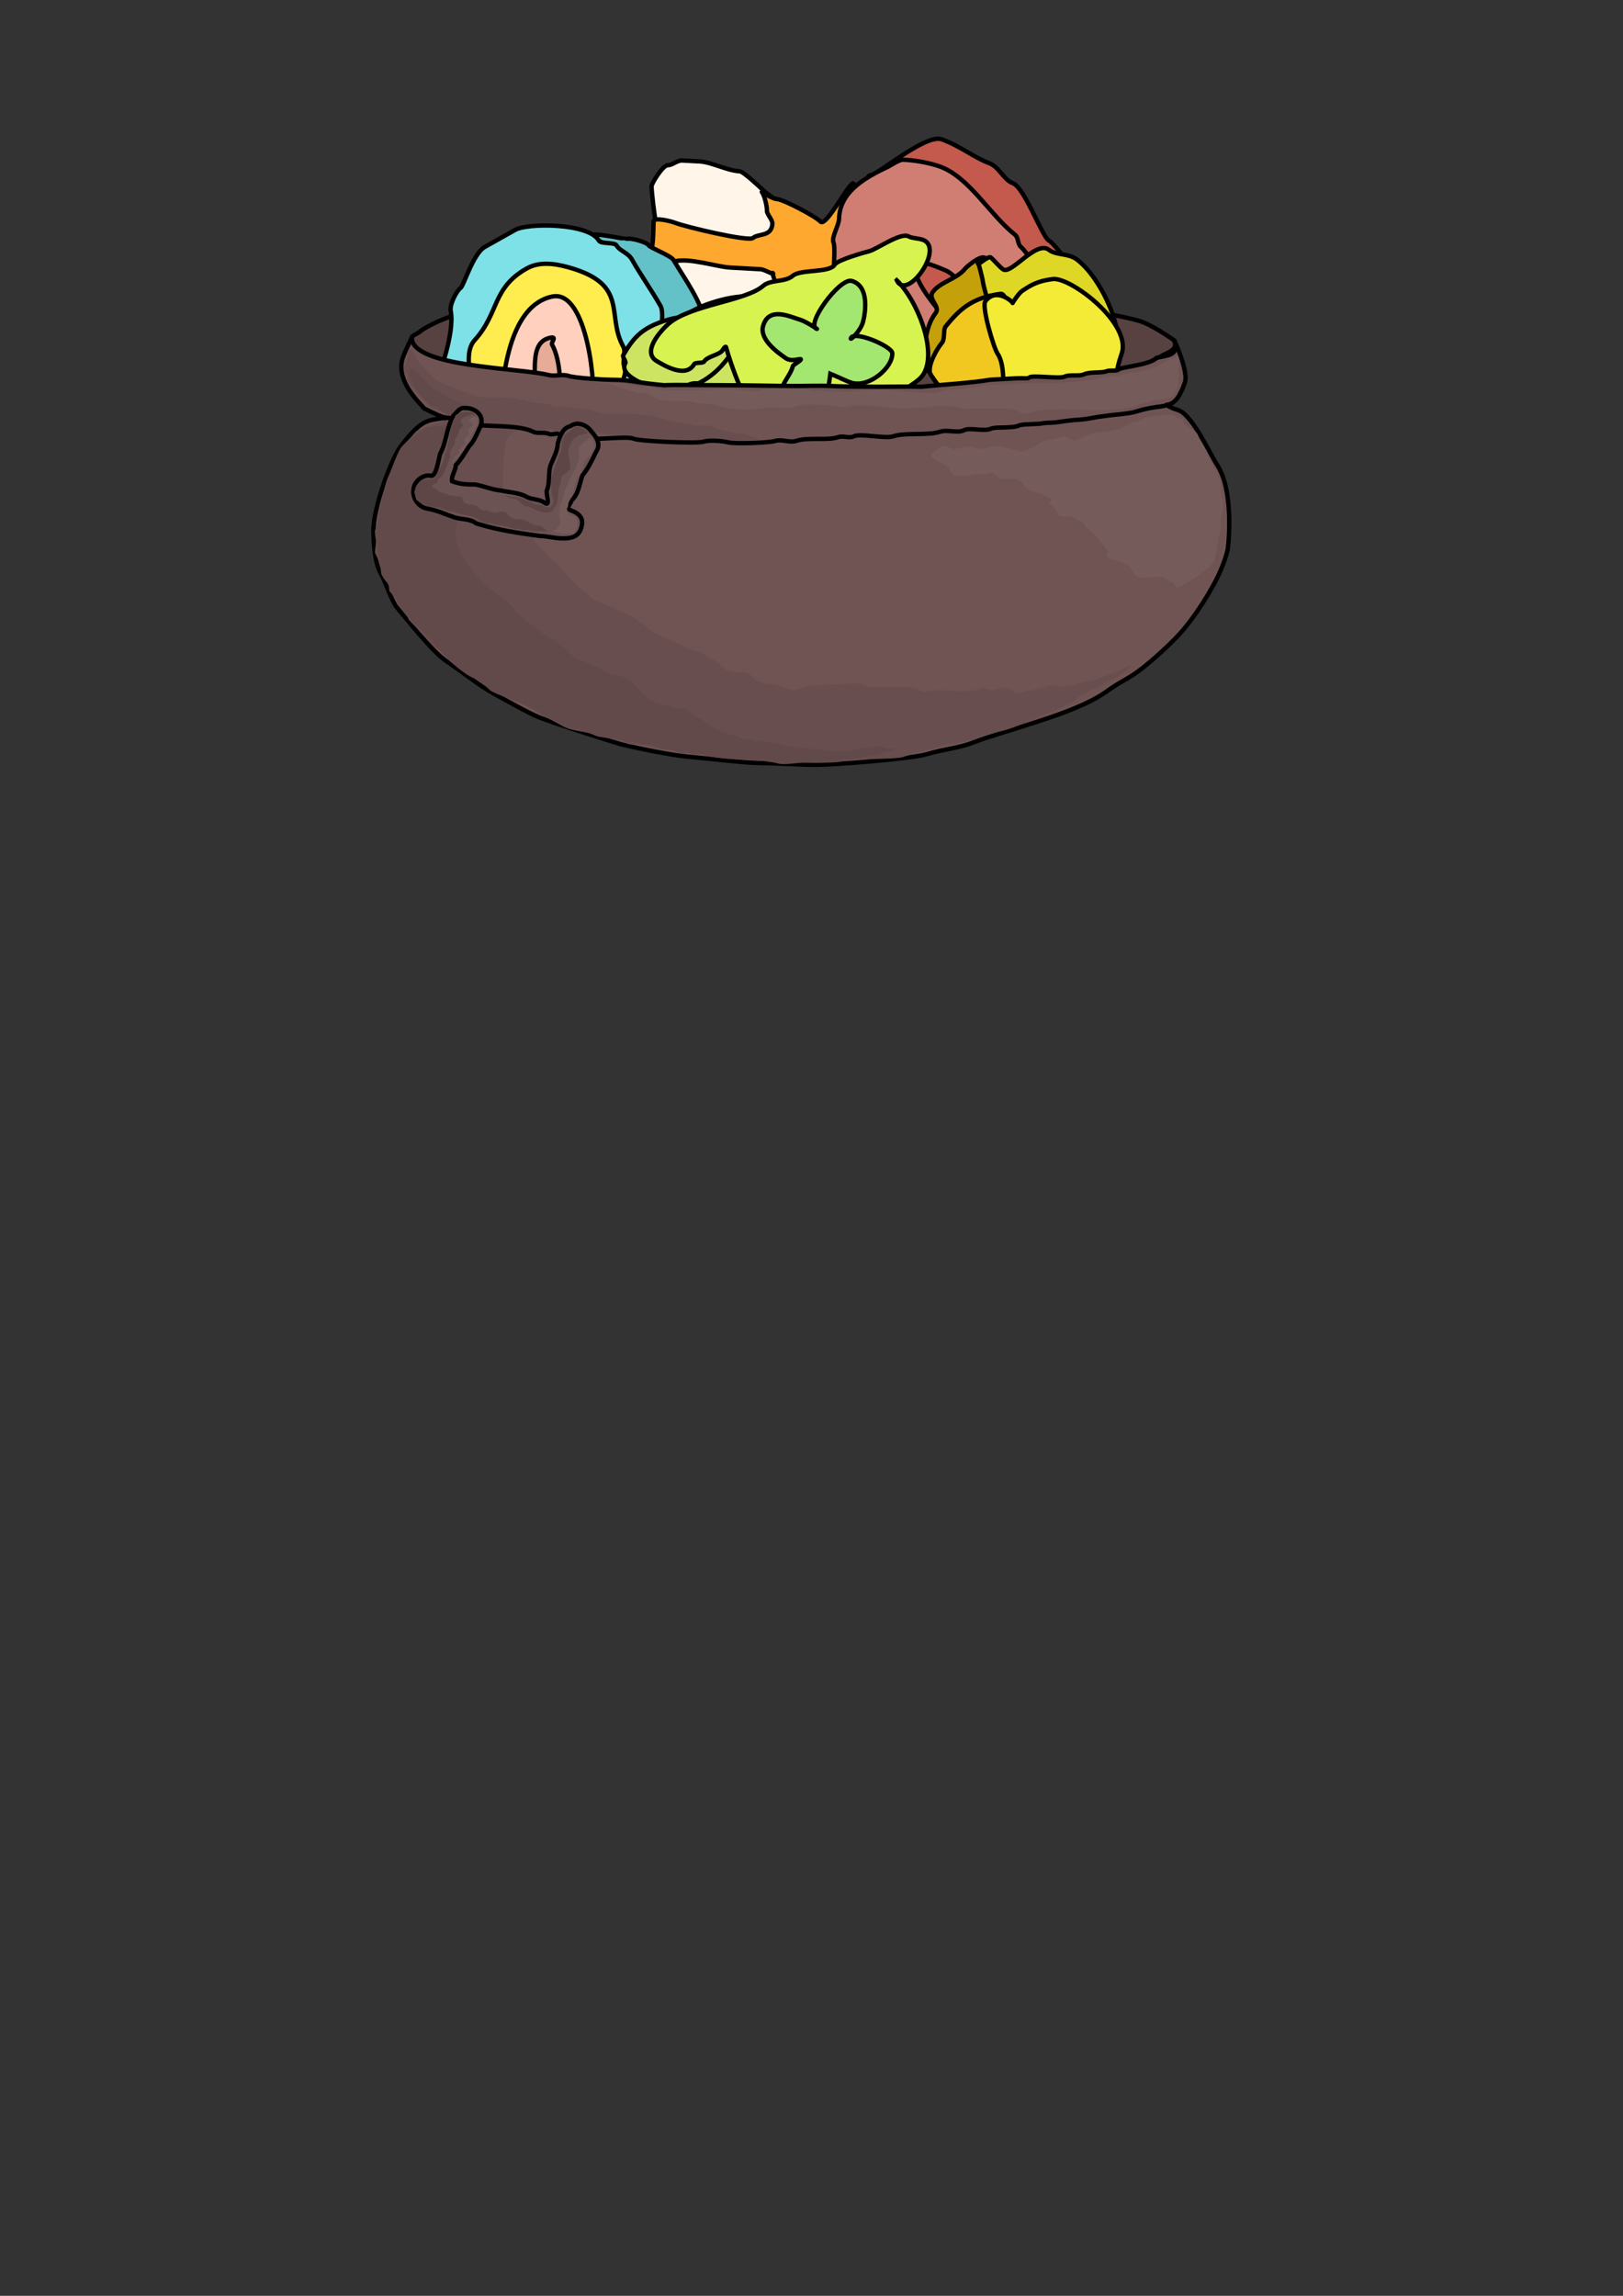 <?xml version="1.0" encoding="UTF-8" standalone="no"?>
<!-- Created with Inkscape (http://www.inkscape.org/) -->

<svg
   xmlns:dc="http://purl.org/dc/elements/1.1/"
   xmlns:cc="http://creativecommons.org/ns#"
   xmlns:rdf="http://www.w3.org/1999/02/22-rdf-syntax-ns#"
   xmlns:svg="http://www.w3.org/2000/svg"
   xmlns="http://www.w3.org/2000/svg"
   xmlns:sodipodi="http://sodipodi.sourceforge.net/DTD/sodipodi-0.dtd"
   xmlns:inkscape="http://www.inkscape.org/namespaces/inkscape"
   width="744.094"
   height="1052.362"
   id="svg2"
   version="1.1"
   inkscape:version="0.48.1 r9760"
   sodipodi:docname="charms.svg">
  <rect width="100%" height="100%" fill="#333333" stroke="none"/>
  <defs
     id="defs4" />
  <sodipodi:namedview
     id="base"
     pagecolor="#ffffff"
     bordercolor="#666666"
     borderopacity="1.0"
     inkscape:pageopacity="0.0"
     inkscape:pageshadow="2"
     inkscape:zoom="0.5"
     inkscape:cx="352.67843"
     inkscape:cy="757.64553"
     inkscape:document-units="px"
     inkscape:current-layer="layer1"
     showgrid="false"
     inkscape:window-width="1364"
     inkscape:window-height="766"
     inkscape:window-x="0"
     inkscape:window-y="0"
     inkscape:window-maximized="0" />
  <g
     inkscape:label="Layer 1"
     inkscape:groupmode="layer"
     id="layer1">
    <path
       sodipodi:nodetypes="cssssscssssssssssccsssscssccssssc"
       inkscape:connector-curvature="0"
       id="path4214"
       d="m 304.5,261.576 c -4.254,-0.357 -9.886,-1.071 -14.286,-1.786 -3.091,-0.502 -6.327,-0.714 -9.643,-0.714 -3.659,0 -16.91,-0.756 -20,-1.786 -2.699,-0.9 -6.197,0.326 -8.929,-0.357 -13.616,-3.404 -62.857,-88.567 -62.857,-102.143 0,-0.884 2.771,-1.999 3.678,-2.718 3.457,-2.92 14.062,-7.561 17.93,-7.829 6.836,-0.474 15.285,-3.097 21.466,-4.041 4.595,-0.702 9.291,-2.624 14.142,-3.283 5.311,-0.722 19.871,-1.458 26.011,-1.768 4.999,-0.252 22.532,-1.854 29.547,-2.02 5.567,-0.132 21.765,-1.254 36.365,-1.768 9.03,-0.317 47.03,-1.104 56.063,-1.263 9.161,-0.161 65.146,7.067 70.206,7.576 4.566,0.46 19.997,2.944 29.799,4.041 9.804,1.097 23.166,3.92 28.032,5.303 5.646,1.605 14.088,7.439 16.415,9.091 1.926,5.171 -4.689,5.497 -7.155,7.963 -0.179,0.179 -0.893,-0.179 -1.071,0 -3.37,3.37 -16.157,89.014 -17.5,90.357 -0.818,0.818 -4.207,0.139 -5.357,0.714 -1.799,0.9 -7.885,0.192 -10.357,1.429 -2.162,1.081 -6.641,-0.072 -8.929,1.071 -2.219,1.11 -14.914,-0.8 -16.071,0.357 -0.633,0.633 -2.717,0.357 -3.929,0.357 -2.244,0 -7.876,0.367 -14.286,0.714 -6.815,1.317 -24.125,2.436 -31.429,3.214 -5.537,-0.179 -15.563,0 -18.929,0 -6.534,0 -17.254,-0.062 -22.857,-0.357 -4.499,-0.237 -10.438,0 -15,0 -11.473,0 -22.77,-0.357 -34.286,-0.357 -13.015,0 -22.041,-0.245 -26.786,-10e-6 z"
       style="fill:#584141;fill-opacity:1;stroke:#000000;stroke-width:2;stroke-linecap:butt;stroke-linejoin:miter;stroke-miterlimit:4;stroke-opacity:1;stroke-dasharray:none" />
    <g
       id="g4280"
       transform="matrix(-0.667,-0.745,-0.745,0.667,839.036,33.401)">
      <path
         inkscape:connector-curvature="0"
         id="path4272"
         d="m 239.002,431.522 c -1.167,11.165 10.064,18.549 15.556,24.042 3.911,3.911 7.511,9.632 10.607,12.728 2.726,2.726 7.155,3.619 9.192,5.657 1.057,1.057 10.48,1.541 12.021,0 1.394,-1.394 5.365,-3.951 7.071,-5.657 0.589,-0.589 0.118,-2.239 0.707,-2.828 5.221,-5.221 8.389,-15.862 13.435,-18.385 2.073,-1.037 12.716,-8.474 14.142,-9.899 0.908,-0.908 3.81,-10.332 2.121,-12.021 -1.309,-1.309 -1.058,-4.594 -2.828,-6.364 -1.896,-1.896 -3.952,-3.952 -5.657,-5.657 -3.813,-3.813 -11.333,-6.383 -15.556,-10.607 -1.194,-1.194 -12.471,-2.121 -12.728,-2.121 -3.839,0 -13.619,-3.797 -18.385,-1.414 -2.983,1.492 -6.657,1.561 -9.192,2.828 -14.814,7.407 -14.812,15.463 -20.506,29.698 z"
         style="fill:#fff6e9;fill-opacity:1;stroke:#000000;stroke-width:2;stroke-linecap:butt;stroke-linejoin:miter;stroke-miterlimit:4;stroke-opacity:1;stroke-dasharray:none" />
      <path
         sodipodi:nodetypes="zsssssssssssssssssssssszz"
         inkscape:connector-curvature="0"
         id="path4244"
         d="m 207.707,365.241 c -0.146,-7.986 20.39,12.121 29.293,12.121 3.325,0 23.728,-10.272 24,-10 1.599,1.599 -6.872,23 -3,23 3.09,0 18.833,5.833 21,8 1.641,1.641 7.459,3 7,3 -1.949,0 -6.767,2.767 -8,4 -0.955,0.955 -4.858,0.858 -6,2 -4.393,4.393 1,7.781 1,11 0,2.771 24.586,19.793 29,22 1.411,0.706 8.645,5.355 7,7 -2.732,2.732 -10,8.72 -10,12 0,1.772 -9.089,-5.178 -10,-7 -3.048,-6.095 -14.855,-12.855 -19,-17 -3.333,-3.333 -6.667,-6.667 -10,-10 -1.374,-1.374 -6.944,-3 -5,-3 0.866,0 -3.97,1.97 -4,2 -0.961,0.961 -1.717,2.717 -3,4 -1.158,1.158 -6.801,9 -8,9 -3.876,0 -1.685,-28 -10,-28 -6.816,0 -12.991,0 -19,0 -0.419,0 -11,3.14 -11,2 0,-1.913 9.378,-8.378 12,-11 0.611,-0.611 3.412,-5.182 3.646,-8.596 0.234,-3.414 -7.794,-18.539 -7.939,-26.525 z"
         style="fill:#ffa830;fill-opacity:1;stroke:#000000;stroke-width:2;stroke-linecap:butt;stroke-linejoin:miter;stroke-miterlimit:4;stroke-opacity:1;stroke-dasharray:none" />
    </g>
    <g
       id="g4227"
       transform="matrix(0.906,-0.423,0.423,0.906,-55.446,-206.76)">
      <path
         inkscape:connector-curvature="0"
         id="path4219"
         d="m 290,452.362 c 0.951,2.001 31.304,-6.696 37,-1 6.516,6.516 9.938,13.938 15,19 3.568,3.568 2.865,9.865 6,13 4.189,4.189 1.698,28.698 4,31 0.75,0.75 4.549,13.451 3,15 -1.846,1.846 -20.902,3.902 -22,5 -1,1 -5,-1 -6,0 -0.141,0.141 -7,2.621 -7,2 0,-2.108 3.491,-4.509 2,-6 -4.002,-4.002 -13.914,-1.086 -17,2 -0.833,0.833 -14.875,5.125 -17,3 -2.609,-2.609 -12.274,-53.726 -7,-59 2.573,-2.573 2.945,-11.945 5,-14 1.212,-1.212 0.977,-4.977 2,-6 1.054,-1.054 3.491,-4 2,-4 -1.491,0 -1.333,2.667 -2,4"
         style="fill:#c35a4d;fill-opacity:1;stroke:#000000;stroke-width:2;stroke-linecap:butt;stroke-linejoin:miter;stroke-miterlimit:4;stroke-opacity:1;stroke-dasharray:none" />
      <path
         inkscape:connector-curvature="0"
         id="path4217"
         d="m 263,531.362 c 2.325,9.576 -4,-14.762 -4,-21 0,-6.753 -5.244,-19.513 -2,-26 1.234,-2.469 5,-9.299 5,-11 0,-2.711 5.501,-6.003 7,-9 5.188,-10.376 17.208,-12 30,-12 1.937,0 6.305,-0.847 8,0 3.955,1.977 10.101,6.101 14,10 10.151,10.151 11.25,29.5 18,43 0.8,1.6 -0.8,4.4 0,6 1.586,3.173 3.56,18.44 1,21 -2.248,2.248 -9.756,3 -13,3 -3.179,0 -6.963,3.519 -10,2 -4.814,-2.407 -9.088,-26.088 -14,-31 -1.166,-1.166 -8.731,-10.269 -11,-8 -6.737,6.737 5.295,37.705 5,38 -0.667,0.667 -3.333,-0.667 -4,0 -3.206,3.206 -25.379,9 -27,9 -0.182,0 -2.605,-13.21 -3,-14 z"
         style="fill:#d07e74;fill-opacity:1;stroke:#000000;stroke-width:2;stroke-linecap:butt;stroke-linejoin:miter;stroke-miterlimit:4;stroke-opacity:1;stroke-dasharray:none" />
    </g>
    <g
       id="g4077"
       transform="matrix(0.963,0.271,-0.271,0.963,294.883,-283.235)">
      <path
         inkscape:connector-curvature="0"
         id="path4015"
         d="m 71.418,458.392 c 3.23,-3.461 24.815,0.64 26.87,-1.414 0.841,-0.841 -3.065,-6.838 -3.536,-7.778 -3.662,-7.324 0.286,-23.756 -4.95,-28.991 -0.836,-0.836 -2.443,-1.029 -3.536,-2.121 -1.913,-1.913 -5.028,-3.143 -8.485,-1.414 -2.43,1.215 -7.33,0.966 -9.192,2.828 -4.937,4.937 -2.179,12.843 -4.243,16.971 -1.544,3.088 0.076,7.627 -1.414,10.607 -3.472,6.943 2.495,12.512 8.485,11.314 z"
         style="fill:#e6ac97;fill-opacity:1;stroke:#000000;stroke-width:2;stroke-linecap:butt;stroke-linejoin:miter;stroke-miterlimit:4;stroke-opacity:1;stroke-dasharray:none" />
      <path
         inkscape:connector-curvature="0"
         id="path4013"
         d="m 64.347,384.109 c 5.136,-3.731 14.11,0.689 19.799,-2.021 1.905,-0.908 14.755,-1.931 14.849,-2.021 1.267,-1.207 9.34,-1.207 10.607,0 0.968,0.923 11.009,1.731 12.728,3.369 8.27,7.881 17.099,14.394 22.627,24.93 2.033,3.874 1.254,10.476 3.536,14.823 0.849,1.617 -0.849,4.447 0,6.064 2.014,3.839 1.414,13.205 1.414,17.519 0,0.528 0.353,3.033 0,3.369 -3.956,3.769 -25.863,6.544 -29.698,4.717 -2.003,-0.954 2.953,-11.891 0.707,-16.171 -1.972,-3.758 -0.865,-9.061 -2.828,-12.802 -4.01,-7.643 -7.031,-16.807 -12.728,-22.235 -4.128,-3.934 -9.008,-4.966 -14.142,-7.412 -2.073,-0.988 -4.951,-0.338 -7.071,-1.348 -5.064,-2.413 -15.253,2.31 -19.092,-1.348 -2.21,-2.106 -2.307,-5.622 -0.707,-9.433 z"
         style="fill:#62c2c8;fill-opacity:1;stroke:#000000;stroke-width:2;stroke-linecap:butt;stroke-linejoin:miter;stroke-miterlimit:4;stroke-opacity:1;stroke-dasharray:none" />
      <path
         inkscape:connector-curvature="0"
         id="path4007"
         d="m 70.957,458.001 c -1.996,-3.195 -18.451,6.78 -28.544,6.78 -0.102,0 -5.69,-30.394 -4.964,-31.187 2.012,-2.198 2.482,-17.038 2.482,-20.34 0,-9.551 11.623,-14.055 16.134,-18.984 23.464,-25.637 68.258,-1.224 68.258,32.543 0,2.159 1.258,12.186 0,13.56 -2.482,2.712 0,10.848 -2.482,13.56 -4.015,4.387 -17.395,-1.334 -21.098,2.712 -1.306,1.426 -9.926,2.715 -9.928,2.712 -3.114,-3.403 2.035,-18.116 -1.241,-21.696 -2.891,-3.159 -2.76,-8.439 -6.205,-12.204 -2.151,-2.35 -5.223,-1.214 -7.446,0 -9.069,4.954 -4.964,21.868 -4.964,32.543 z"
         style="fill:#ffec4e;fill-opacity:1;stroke:#000000;stroke-width:2;stroke-linecap:butt;stroke-linejoin:miter;stroke-miterlimit:4;stroke-opacity:1;stroke-dasharray:none" />
      <path
         inkscape:connector-curvature="0"
         id="path4009"
         d="m 33.234,463.342 c -0.367,1.737 1.928,-20.185 -2.828,-29.698 -1.507,-3.015 0.32,-10.219 1.414,-11.314 1.222,-1.222 1.265,-16.822 5.657,-21.213 3.318,-3.318 8.082,-8.082 11.314,-11.314 4.687,-4.687 31.656,-12.185 38.184,-5.657 1.414,1.414 7.071,-1.414 8.485,0 1.966,1.966 5.967,1.725 8.485,4.243 5.665,5.665 12.72,11.305 18.385,16.971 3.119,3.119 3.293,16.021 5.657,18.385 6.18,6.18 4.659,26.454 0,31.113 -1.358,1.358 -6.7,-0.893 -8.485,0 -0.691,0.346 -2.915,2.742 -4.243,1.414 -3.536,-3.536 2.121,-16.263 -1.414,-19.799 -1.447,-1.447 -1.114,-6.771 -2.828,-8.485 -11.797,-11.797 -4.853,-28.284 -33.941,-28.284 -7.217,0 -13.902,1.174 -18.385,5.657 -12.993,12.993 -6.594,23.087 -14.142,38.184 -4.028,8.055 6.378,21.213 4.243,21.213 -12.504,0 -9.381,0.13 -15.556,-1.414 z"
         style="fill:#7de1e7;fill-opacity:1;stroke:#000000;stroke-width:2;stroke-linecap:butt;stroke-linejoin:miter;stroke-miterlimit:4;stroke-opacity:1;stroke-dasharray:none" />
      <path
         inkscape:connector-curvature="0"
         id="path4011"
         d="m 62.225,459.807 c 0.266,-3.425 -6.941,-36.127 11.314,-45.255 14.604,-7.302 31.113,35.721 31.113,43.841 0,0.278 -9.161,-0.369 -9.899,0 -1.738,0.869 -5.657,3.358 -5.657,1.414 0,-4.515 -3.814,-17.956 -9.899,-24.042 -0.695,-0.695 1.354,-4.212 -1.414,-2.828 -14.729,7.364 13.751,34.197 -15.556,26.87 z"
         style="fill:#ffd0be;fill-opacity:1;stroke:#000000;stroke-width:2;stroke-linecap:butt;stroke-linejoin:miter;stroke-miterlimit:4;stroke-opacity:1;stroke-dasharray:none" />
    </g>
    <g
       id="g4102"
       transform="matrix(-0.127,-0.992,0.992,-0.127,357.102,854.436)">
      <path
         inkscape:connector-curvature="0"
         id="path4090"
         d="m 669.067,155.438 c 2.634,-2.221 18.972,-1.875 26.978,6.131 2.7,2.7 6.804,-3.006 9.81,0 4.088,4.088 4.496,11.854 8.584,15.942 0.826,0.826 5.547,7.943 3.679,9.81 -10.678,10.678 -26.889,20.937 -40.467,7.358 -1.638,-1.638 -7.331,-32.976 -8.584,-39.241 z"
         style="fill:#c4a00b;fill-opacity:1;stroke:#000000;stroke-width:2;stroke-linecap:butt;stroke-linejoin:miter;stroke-miterlimit:4;stroke-opacity:1;stroke-dasharray:none" />
      <path
         inkscape:connector-curvature="0"
         id="path4088"
         d="m 672.746,242.504 c 7.568,2.204 29.489,-3.737 39.241,-13.489 3.628,-3.628 3.057,-9.188 6.131,-12.263 5.324,-5.324 -9.439,-18.765 -6.131,-22.073 1.917,-1.917 4.845,-3.619 6.131,-4.905 0.795,-0.795 -2.626,-6.131 -2.453,-6.131 2.89,0 -5.694,1.226 -8.584,1.226 -1.997,0 -18.357,2.415 -19.621,3.679 -0.816,0.816 -4.089,0.821 -4.905,2.453 -1.606,3.211 2.877,21.225 0,26.978 -4.103,8.206 -7.963,15.29 -9.81,24.526 z"
         style="fill:#dfd725;fill-opacity:1;stroke:#000000;stroke-width:2;stroke-linecap:butt;stroke-linejoin:miter;stroke-miterlimit:4;stroke-opacity:1;stroke-dasharray:none" />
      <path
         inkscape:connector-curvature="0"
         id="path4086"
         d="m 641.299,195.905 c -4.251,5.178 -11.18,-12.804 -4.678,-19.621 3.124,-3.276 30.016,-20.847 32.749,-20.847 4.52,0 10.615,4.998 12.866,7.358 1.418,1.487 5.821,1.198 7.018,2.453 6.689,7.013 11.696,13.502 11.696,26.978 0,2.136 -6.015,2.54 -8.187,3.679 -14.483,7.593 -36.306,9.535 -51.463,0 z"
         style="fill:#f0c81f;fill-opacity:1;stroke:#000000;stroke-width:2;stroke-linecap:butt;stroke-linejoin:miter;stroke-miterlimit:4;stroke-opacity:1;stroke-dasharray:none" />
      <path
         inkscape:connector-curvature="0"
         id="path4084"
         d="m 649.446,188.547 c 7.216,-1.814 17.967,2.053 24.526,-1.226 2.828,-1.414 22.352,-4.626 24.526,-2.453 6,6 -2.453,12.802 -2.453,12.263 0,-0.218 4.208,3.51 4.905,4.905 2.223,4.446 3.679,7.667 3.679,14.715 0,8.25 -24.866,33.553 -38.015,26.978 -14.638,-7.319 -19.6,-2.412 -28.205,-19.621 -4.384,-8.768 11.037,-20.28 11.037,-18.394 0,2.729 -15.6,-10.152 -13.489,-12.263 2.474,-2.474 8.365,-2.855 13.489,-4.905 z"
         style="fill:#f3eb35;fill-opacity:1;stroke:#000000;stroke-width:2;stroke-linecap:butt;stroke-linejoin:miter;stroke-miterlimit:4;stroke-opacity:1;stroke-dasharray:none" />
    </g>
    <g
       id="g4066"
       transform="matrix(-0.966,0.257,-0.257,-0.966,1093.774,222.788)">
      <path
         inkscape:connector-curvature="0"
         id="path4039"
         d="m 641.406,221.197 c 0.949,-1.266 1.582,-4.747 2.848,-3.797 1.266,0.949 -3.967,4.916 -2.848,3.797 2.746,-2.746 3.4,-4.349 4.747,-5.696 0.442,-0.442 27.658,-11.265 31.328,-7.595 0.969,0.969 9.844,5.696 11.392,5.696 0.708,0 0.449,-1.398 0.949,-1.899 0.794,-0.794 2.9,-1.951 3.797,-2.848 1.663,-1.663 21.809,-5.721 24.683,-2.848 5.086,5.086 8.388,11.236 12.341,15.189 2.507,2.507 1.141,20.128 2.848,21.835 1.503,1.503 6.242,3.252 8.544,0.949 3.931,-3.931 30.322,11.448 23.733,18.037 -0.633,0.633 0.633,3.164 0,3.797 -6.975,6.975 -12.212,10.443 -25.632,10.443 -1.839,0 -5.986,-0.804 -7.595,0 -6.682,3.341 -27.737,3.591 -32.277,-0.949 -1.266,-1.266 -6.329,1.266 -7.595,0 -7.586,-7.586 -21.453,-7.213 -30.379,-16.139 -8.802,-8.802 -12.577,-17.323 -18.987,-23.733 -2.595,-2.595 -1.077,-10.13 -1.899,-14.24 z"
         style="fill:#cde462;fill-opacity:1;stroke:#000000;stroke-width:2;stroke-linecap:butt;stroke-linejoin:miter;stroke-miterlimit:4;stroke-opacity:1;stroke-dasharray:none" />
      <path
         inkscape:connector-curvature="0"
         id="path4035"
         d="m 635.71,266.765 c -1.857,-10.468 -23.912,7.416 -17.088,14.24 1.646,1.646 5.192,2.344 6.645,3.797 2.857,2.857 15.694,-1.899 18.987,-1.899 2.588,0 15.327,-0.137 17.088,-1.899 3.196,-3.196 15.73,2.103 19.936,0 4.048,-2.024 10.299,1.021 14.24,-0.949 9.414,-4.707 34.794,0.165 46.517,-5.696 4.383,-2.191 15.329,-9.353 9.493,-15.189 -2.431,-2.431 -10.622,-11.212 -16.139,-5.696 -0.791,0.791 -3.956,-0.791 -4.747,0 -1.921,1.921 -7.735,1.09 -9.493,2.848 -0.5,0.5 -1.899,1.657 -1.899,0.949 0,-7.22 -1.655,-32.034 -7.595,-37.973 -2.893,-2.893 -6.945,-4.097 -9.493,-6.645 -1.266,-1.266 -5.38,0.316 -6.645,-0.949 -6.926,-6.926 -23.493,7.474 -27.531,9.493 -0.647,0.324 -4.135,-3.186 -4.747,-3.797 -1.075,-1.075 -13.46,-3.628 -15.189,-1.899 -2.845,2.845 -9.855,3.209 -13.291,6.645 -8.87,8.87 -5.653,33.615 0.949,44.619 z"
         style="fill:#d7f350;fill-opacity:1;stroke:#000000;stroke-width:2;stroke-linecap:butt;stroke-linejoin:miter;stroke-miterlimit:4;stroke-opacity:1;stroke-dasharray:none" />
      <path
         inkscape:connector-curvature="0"
         id="path4037"
         d="m 676.18,233.176 c 0.819,-1.926 7.313,-22.184 22.001,-13.522 1.013,0.598 1.709,2.822 2.105,4.359 2.434,9.429 -5.121,11.327 -8.391,16.872 -0.472,0.801 -3.886,1.304 -4.359,2.105 -0.405,0.686 4.284,-0.252 6.464,2.253 3.558,4.087 9.457,11.715 6.346,16.99 -4.898,8.305 -13.25,0.759 -17.05,-1.482 -2.241,-1.321 -6.836,-6.369 -6.494,-6.167 5.081,2.996 -16.077,20.133 -21.052,17.199 -7.722,-4.553 -1.788,-16.791 -0.149,-19.57 2.179,-3.696 7.852,-6.708 7.324,-5.812 -2.114,3.586 -17.32,-8.326 -16.665,-11.386 1.389,-6.482 14.256,-12.634 21.349,-8.452 2.411,1.422 4.716,3.722 8.57,6.612 z"
         style="fill:#a3e770;fill-opacity:1;stroke:#000000;stroke-width:2;stroke-linecap:butt;stroke-linejoin:miter;stroke-miterlimit:4;stroke-opacity:1;stroke-dasharray:none" />
      <path
         inkscape:connector-curvature="0"
         id="path4054"
         d="m 719.251,252.525 c 1.055,-0.682 9.783,-8.544 21.835,-8.544"
         style="fill:none;stroke:#000000;stroke-width:2;stroke-linecap:butt;stroke-linejoin:miter;stroke-miterlimit:4;stroke-opacity:1;stroke-dasharray:none" />
    </g>
    <path
       id="path3026"
       style="fill:#705454;fill-opacity:1;stroke:#000000;stroke-width:2;stroke-linecap:round;stroke-linejoin:round;stroke-miterlimit:4;stroke-opacity:1;stroke-dasharray:none"
       d="m 538.44,156.113 c 2.169,7.036 -3.008,6.588 -8.226,7.963 -3.37,3.37 -16.157,4.014 -17.5,5.357 -0.818,0.818 -4.207,0.139 -5.357,0.714 -1.799,0.9 -7.885,0.192 -10.357,1.429 -2.162,1.081 -6.641,-0.072 -8.929,1.071 -2.219,1.11 -14.914,-0.8 -16.071,0.357 -0.633,0.633 -2.717,0.357 -3.929,0.357 -2.244,0 -7.876,0.367 -14.286,0.714 -6.815,1.317 -24.125,2.436 -31.429,3.214 -5.537,-0.179 -15.563,0 -18.929,0 -6.534,0 -17.254,-0.062 -22.857,-0.357 -4.499,-0.237 -10.438,0 -15,0 -11.473,0 -22.77,-0.357 -34.286,-0.357 -13.015,0 -22.041,-0.245 -26.786,-1e-5 -4.254,-0.357 -9.886,-1.071 -14.286,-1.786 -3.091,-0.502 -6.327,-0.714 -9.643,-0.714 -3.659,0 -16.91,-0.756 -20,-1.786 -2.699,-0.9 -6.197,0.326 -8.929,-0.357 -13.616,-3.404 -62.857,-3.567 -62.857,-17.143 0,0 -2.493,5.062 -3.848,8.444 -4.098,10.23 6.043,20.151 9.798,24.193 0.662,0.093 3.663,1.969 9.091,4.041 -6.842,1.485 -9.85,-0.496 -20.091,13.142 -4.496,5.988 -12.685,28.441 -12.53,38.844 0.122,8.2 1.002,15.317 3.449,19.55 1.996,3.452 4.944,12.561 7.194,15.275 5.195,6.266 16.659,20.646 22.661,24.702 8.463,5.719 14.924,11.09 21.541,14.755 6.948,3.849 16.643,9.327 21.213,11.112 8.322,3.25 30.533,10.262 36.63,12.061 4.098,1.209 22.761,5.135 30.989,5.888 10.795,0.987 26.483,2.926 33.591,2.969 7.399,0.045 18.251,0.826 25.539,0.826 7.245,-7e-5 43.3,-2.58 51.089,-4.928 7.675,-2.314 14.396,-2.683 21.05,-5.296 6.894,-2.707 15.444,-4.992 22.938,-7.489 5.942,-1.981 27.617,-8.194 38.13,-15.856 6.583,-4.797 9.87,-5.595 16.234,-10.53 5.278,-4.093 12.722,-10.907 17.111,-15.632 4.666,-5.023 12.104,-15.218 17.826,-26.661 0.805,-1.611 4.053,-9.043 4.582,-13.143 0.49,-3.803 2.465,-26.354 -4.827,-37.722 -4.022,-6.271 -11.918,-24.208 -18.663,-25.557 -2.783,-0.842 -4.744,-2.157 -4.744,-2.157 4.148,-0.433 6.387,-4.337 8.5,-10.314 1.745,-4.938 -4.798,-19.193 -4.798,-19.193 z"
       inkscape:connector-curvature="0"
       sodipodi:nodetypes="ccssscssccsssscssssccccsssssssssssssssssssscccc" />
    <path
       style="fill:#684e4e;fill-opacity:1;stroke:none"
       d="m 187.817,158.992 c 0.722,0.93 -1.414,4.739 -1.414,6.364 0,0.565 -1.699,4.311 -0.707,5.303 1.431,1.431 0.936,4.472 2.121,5.657 3.482,3.482 5.912,6.619 9.546,10.253 1.63,1.63 10.96,2.961 10.96,6.01 0,0.471 -0.943,0 -1.414,0 -1.293,0 -2.038,0.707 -3.536,0.707 -1.806,0 -12.051,3.919 -12.728,4.596 -2.628,2.628 -3.778,7.667 -6.364,10.253 -0.866,0.866 -2.86,4.274 -2.475,3.889 -5.794,10.698 -9.192,21.864 -9.192,34.295 0,1.305 -0.86,6.766 -0.707,7.071 2.761,5.523 3.739,9.246 6.364,14.496 0.278,0.557 -0.014,2.815 0.354,3.182 2.667,2.667 4.891,8.073 8.132,11.314 0.412,0.412 0.295,1.355 0.707,1.768 4.163,4.163 7.017,7.724 11.314,12.021 8.36,5.647 15.139,10.189 21.567,16.617 2.312,2.312 10.18,4.736 13.435,6.364 6.021,3.011 12.074,7.451 18.385,10.607 6.584,3.292 13.933,3.961 20.86,7.425 1.256,0.628 10.737,1.898 10.96,2.121 0.663,0.663 3.066,1.376 4.243,1.768 1.591,0.53 8.246,-0.24 9.192,0.707 2.174,2.174 10.941,1.228 14.142,2.828 3.017,1.508 8.297,-1.508 11.314,0 1.593,0.797 4.817,1.061 6.364,1.061 0.491,0.88 2.894,-0.641 3.536,0 2.626,2.626 18.984,0.436 24.042,2.121 1.374,0.458 6.085,-0.986 7.071,0 1.171,1.171 9.67,1.373 11.667,0.707 2.438,-0.813 11.662,-1.887 14.142,-1.061 2.465,0.822 21.525,0.485 24.042,-0.354 6.11,-2.037 12.7,-3.291 18.738,-5.303 3.741,-1.247 10.392,-1.13 13.789,-2.828 3.783,-1.892 8.859,-2.833 13.081,-3.889 7.398,-1.849 14.488,-5.772 21.567,-8.132 0.936,-0.312 11.048,-5.038 11.314,-5.303 1.002,-1.002 2.618,-2.547 3.889,-3.182 4.796,-2.398 9.731,-4.865 14.142,-7.071 2.838,-1.419 5.812,-3.691 7.425,-5.303 0.211,-0.211 0.777,-1.768 1.061,-1.768 0.167,0 -0.236,0.236 -0.354,0.354 -1.147,1.147 -3.612,1.491 -4.596,2.475 -0.462,0.462 -7.695,2.745 -7.778,2.828 -2.256,2.256 -9.794,2.068 -13.435,3.889 -1.449,0.725 -3.072,-0.055 -4.596,0.707 -1.976,0.988 -4.669,-1.378 -6.718,-0.354 -1.779,0.889 -8.214,2.475 -10.253,2.475 -0.83,0 -5.353,1.718 -6.01,1.061 -0.553,-0.553 -0.318,-1.22 -1.414,-1.768 -0.743,-0.372 -1.695,-0.281 -2.121,-0.707 -0.524,-0.524 -4.736,0.424 -5.303,0.707 -2.006,1.003 -3.995,-1.143 -6.364,-0.354 -6.612,2.204 -13.348,0.707 -20.506,0.707 -1.04,0 -6.144,1.281 -7.071,0.354 -2.526,-2.526 -16.916,-1.768 -21.92,-1.768 -1.482,0 -4.64,-0.729 -6.01,-1.414 -1.021,-0.51 -22.254,0.614 -24.042,1.061 -1.157,0.289 -7.363,2.537 -8.485,1.414 -1.483,-1.483 -10.142,-2.447 -13.081,-3.182 -2.912,-0.728 -3.497,-3.405 -6.01,-4.243 -3.071,-1.024 -8.209,0.276 -10.607,-2.121 -2.944,-2.944 -7.738,-6.233 -12.374,-7.778 -1.222,-0.407 -2.825,-0.529 -3.889,-1.061 -3.837,-1.919 -7.777,-4.242 -12.021,-5.657 -3.614,-1.205 -7.601,-4.817 -10.607,-7.071 -4.057,-3.043 -14.97,-7.7 -19.445,-9.192 -3.038,-1.013 -15.848,-13.311 -17.324,-16.263 -0.463,-0.926 -2.438,-1.731 -3.182,-2.475 -2.573,-2.573 -4.645,-5.352 -7.071,-7.778 -2.27,-2.27 -3.033,-5.861 -5.303,-8.132 -1.097,-1.097 -1.924,-2.179 -2.828,-3.536 -0.642,-0.964 -1.888,-1.848 -2.828,-2.475 -2.307,-3.623 -2.232,-6.938 -4.243,-10.96 -1.327,-2.654 0.369,-21.582 1.414,-22.627 0.802,-0.802 1.521,-2.228 2.475,-3.182 0.503,-0.503 2.388,-0.664 3.182,-1.061 0.633,-0.316 10.918,0 12.374,0 0.593,0 1.379,-0.725 2.121,-0.354 2.33,1.165 5.056,0.23 7.425,1.414 1.239,0.619 3.992,-0.228 4.95,-0.707 1.213,-0.606 9.677,0.596 10.607,1.061 0.515,0.258 20.872,2.475 23.335,2.475 3.693,0 12.897,0.918 15.203,1.061 3.769,0.234 9.96,0.03 11.314,0.707 0.742,0.371 15.508,-0.389 22.981,-1.414 -2.914,-0.925 -6.087,-3.331 -9.899,-2.475 -1.484,-0.742 -9.885,-2.107 -10.253,-2.475 -2.894,-2.894 -8.108,-0.165 -12.021,-2.121 -0.471,-0.236 -1.296,0.236 -1.768,0 -2.024,-1.012 -6.211,-0.807 -7.425,-1.414 -4.396,-2.198 -12.984,-3.182 -18.385,-3.182 -4.768,0 -13.015,0.387 -17.324,-1.768 -1.692,-0.846 -7.465,-0.374 -9.546,-1.414 -0.943,-0.471 -2.593,0.471 -3.536,0 -1.224,-0.612 -3.058,0.239 -4.243,-0.354 -3.81,-1.905 -9.234,-0.904 -13.081,-2.828 -0.566,-0.283 -1.556,0.283 -2.121,0 -4.737,-2.369 -14.873,-0.126 -19.799,-1.768 -4.431,-1.477 -17.571,-5.904 -19.799,-8.132 -2.128,-2.128 -5.013,-5.367 -7.425,-7.778 -0.991,-0.991 -1.018,-3.139 -2.121,-4.243 -1.744,-1.744 -1.768,-0.671 -1.768,-2.475 z"
       id="path3945"
       inkscape:connector-curvature="0"
       sodipodi:nodetypes="cssssssssscssscsscssssssssscssssssssssssscsssssssssssssssssssssssssssssssscssssssssssssccsssssssssssssssc" />
    <path
       style="fill:#634a4a;fill-opacity:1;stroke:none"
       d="m 196.655,195.762 c -0.825,-0.518 -3.756,1.635 -5.657,3.536 -0.947,0.947 -2.77,1.356 -3.536,2.121 -1.084,1.083 -1.984,1.984 -2.828,2.828 -2.454,2.454 -4.913,10.887 -6.718,14.496 -2.276,4.551 -4.639,23.023 -6.01,24.395 -0.475,0.475 1.786,12.411 2.121,13.081 0.81,1.62 0.111,5.525 1.061,7.425 0.706,1.412 1.766,2.827 2.828,3.889 0.32,0.32 0.49,1.687 0.707,2.121 1.657,3.314 6.157,11.107 8.485,13.435 3.082,3.082 6.352,5.999 9.546,9.192 1.075,1.075 2.634,3.147 3.182,4.243 0.219,0.438 1.77,1.066 2.121,1.768 1.546,3.093 11.653,11.309 14.849,12.374 3.164,1.565 5.515,3.393 7.778,5.657 1.569,1.569 13.585,5.555 16.617,7.071 6.986,3.493 10.659,6.39 17.678,9.899 4.287,2.144 9.833,1.735 14.142,3.889 1.956,0.978 4.725,0.418 6.718,1.414 1.922,0.961 5.242,0.323 7.425,1.414 1.001,0.501 2.871,-0.156 3.889,0.354 2.733,1.367 7.859,1.101 9.899,2.121 3.009,1.504 6.687,0.869 9.899,2.475 1.776,0.888 4.552,-0.199 6.364,0.707 1.529,0.765 4.124,-0.413 5.657,0.354 2.701,1.35 13.404,2.121 16.971,2.121 3.055,0 14.067,0.918 16.617,1.768 2.852,0.951 9.116,-0.354 12.374,-0.354 1.562,0 19.672,0.467 16.617,-1.061 3.73,-0.316 8.387,-0.304 11.314,-1.768 1.545,-0.772 4.36,-0.157 6.01,-0.707 1.228,-0.409 2.659,-1.414 3.889,-1.414 1.066,0 3.303,-0.829 3.889,-1.414 0.052,-0.052 1.061,0.042 1.061,0 0,-0.09 -2.994,0 -3.889,0 -1.577,0 -4.966,-1.76 -6.364,-1.061 -1.608,0.804 -4.482,0.707 -6.364,0.707 -0.76,0 -2.586,0.586 -3.536,1.061 -1.562,0.781 -4.055,-0.448 -5.657,0.354 -1.031,0.516 -24.969,-2.055 -25.809,-2.475 -2.828,-1.414 -6.656,-1.31 -9.899,-2.121 -1.43,-0.358 -3.637,0.303 -4.95,-0.354 -1.682,-0.841 -4.013,-0.239 -5.657,-1.061 -2.288,-1.144 -4.996,-1.665 -7.425,-2.475 -4.907,-1.636 -10.11,-6.116 -14.849,-8.485 -1.051,-0.526 -0.961,-1.541 -2.121,-2.121 -1.589,-0.794 -3.96,-0.142 -5.657,-0.707 -3.007,-1.002 -6.323,-1.518 -9.192,-2.475 -4.69,-1.563 -8.437,-8.814 -13.435,-11.314 -1.231,-0.616 -8.216,-1.852 -8.485,-2.121 -2.163,-2.163 -9.93,-5.196 -13.435,-6.364 -2.599,-0.866 -4.242,-4.242 -6.364,-5.303 -1.841,-1.033 -2.502,-2.375 -4.243,-3.536 -1.056,-0.704 -2.216,-0.77 -3.182,-1.414 -3.924,-2.616 -7.391,-5.87 -11.314,-8.485 -3.226,-2.15 -5.109,-6.588 -8.485,-8.839 -9.427,-6.285 -18.007,-14.424 -21.567,-25.102 -1.368,-4.104 -1.18,-8.246 0.707,-12.021 0.942,-1.884 -0.537,-5.459 0,-7.071 0.143,-0.429 0.621,-1.232 0.354,-1.768 -0.895,-1.79 -1.206,-3.827 -2.121,-5.657 -0.836,-1.672 1.061,-10.485 1.061,-12.728 0,-0.51 -0.341,-3.195 0,-3.536 0.245,-0.245 0.816,-0.816 1.061,-1.061 3.177,-3.177 13.395,-11.708 10.607,-14.496 -0.177,-0.177 0.177,-0.884 0,-1.061 -0.641,-0.641 -1.565,-1.919 -2.475,-2.828 -0.648,-0.648 -2.534,-0.059 -3.182,-0.707 -1.112,-1.112 -5.189,-2.201 -7.071,-2.828 -2.47,-0.823 -6.644,-4.029 -9.899,-5.657 -1.99,-0.995 -9.359,-10.44 -10.607,-9.192 -0.071,0.071 0.099,0.608 -0.354,1.061 -0.971,0.971 1.18,5.189 1.414,5.657 2.023,4.046 4.612,7.087 7.778,10.253 0.71,0.71 2.788,0.667 3.536,1.414 1.653,1.653 6.969,3.685 7.778,5.303 1.405,2.81 -11.553,3.068 -11.667,3.182 -0.344,0.344 0.236,0.943 0.354,1.414"
       id="path3990"
       inkscape:connector-curvature="0"
       sodipodi:nodetypes="cssssssscsssssc" />
    <path
       style="fill:none;stroke:#000000;stroke-width:2;stroke-linecap:butt;stroke-linejoin:miter;stroke-miterlimit:4;stroke-opacity:1;stroke-dasharray:none"
       d="m 203.019,191.519 c 0.471,0 1.414,-0.471 1.414,0 0,0.471 -1.886,0 -1.414,0 0.522,0 3.799,-0.09 4.243,0.354 5.248,5.248 28.091,1.494 37.123,6.01 2.114,1.057 5.281,-0.011 7.425,1.061 1.131,0.566 3.111,-0.566 4.243,0 3.572,1.786 8.026,0.554 11.667,1.768 4.09,1.363 19.91,-1.005 22.627,0.354 2.39,1.195 29.278,2.379 32.173,1.414 2.728,-0.909 9.011,-0.311 11.667,0.354 2.796,0.699 18.671,0.14 21.213,-0.707 2.864,-0.955 6.682,0.955 9.546,0 5.649,-1.883 14.143,-2.8e-4 19.445,-1.768 2.185,-0.728 5.021,0.671 7.071,-0.354 2.982,-1.491 14.34,1.23 18.031,0 5.63,-1.877 15.846,-0.214 21.567,-2.121 3.294,-1.098 7.865,0.84 10.96,-0.707 2.629,-1.314 9.413,0.774 12.374,-0.707 1.867,-0.933 9.963,-0.032 12.728,-1.414 1.605,-0.802 8.56,-0.479 11.137,-1.061 1.028,-0.232 4.437,-0.205 5.48,-0.354 3.708,-0.528 7.522,-1.056 10.607,-1.237 2.805,-0.165 4.973,-0.542 6.718,-0.884 2.762,-0.541 4.75,-0.695 7.248,-1.061 2.366,-0.346 5.673,-0.538 9.016,-1.061 2.275,-0.254 3.954,-0.901 5.834,-1.414 1.965,-0.537 3.847,-0.958 7.071,-1.414 1.845,-0.261 4.478,-0.412 5.48,-1.414"
       id="path3943"
       inkscape:connector-curvature="0"
       sodipodi:nodetypes="csscssssssssssssssscssssscssc" />
    <path
       style="fill:#6c5353;fill-opacity:1;stroke:#000000;stroke-width:2;stroke-linecap:butt;stroke-linejoin:miter;stroke-miterlimit:4;stroke-opacity:1;stroke-dasharray:none"
       d="m 219.99,196.014 c -1.435,2.976 -2.509,6.058 -4.883,8.498 -1.958,2.926 -3.635,6.073 -6.082,8.637 -0.182,2.691 -2.278,5.174 -1.748,7.466 3.781,1.362 6.503,1.508 10.58,1.475 3.944,0.683 7.692,2.39 11.75,2.75 3.691,0.798 7.628,0.929 11.092,2.489 2.728,1.874 6.482,1.189 9.158,3.238 2.605,1.703 0.485,-3.969 0.775,-5.583 1.547,-3.588 0.676,-7.606 1.613,-11.291 1.341,-3.528 3.345,-6.721 3.512,-10.624 1.007,-3.137 2.116,-6.89 5.775,-7.75 3.224,-2.369 7.633,-0.504 9.672,2.554 2.433,2.67 4.431,5.915 2.014,9.347 -1.788,3.718 -3.546,7.521 -6.189,10.706 -1.419,3.897 -1.653,8.259 -4.825,11.265 -0.794,2.035 -3.024,3.936 -0.424,4.749 6.178,2.263 5.292,5.869 4.672,8.102 -1.195,4.023 -4.657,4.905 -9.068,4.732 -3.26,-0.055 -6.453,-1.042 -9.75,-1.071 -9.83,-1.309 -19.719,-2.795 -29.206,-5.754 -3.252,-2.517 -7.577,-1.582 -11.163,-3.203 -3.811,-1.234 -5.755,-2.518 -11.98,-3.74 -3.827,-0.885 -6.509,-5.39 -5.651,-8.942 0.195,-3.065 3.789,-6.495 7.481,-6.074 2.758,1.322 3.805,-6.705 4.578,-9.757 3.091,-5.616 2.938,-12.507 6.374,-17.941 1.512,-1.357 2.676,-3.611 5.068,-3.241 3.699,-0.274 8.072,2.381 7.631,6.506 -0.093,0.859 -0.381,1.688 -0.775,2.454 z"
       id="path3880"
       inkscape:connector-curvature="0"
       sodipodi:nodetypes="cccccccccccccccccccccccccccccc" />
    <path
       style="fill:#5e4646;fill-opacity:1;stroke:none"
       d="m 196.464,232.112 c -0.634,-0.17 -3.69,-1.19 -5.357,-2.857 -0.713,-0.713 -0.626,-2.324 -1.071,-3.214 -0.324,-0.648 0.357,-1.439 0.357,-1.964 0,-1.345 1.883,-2.954 2.679,-3.75 0.466,-0.466 1.389,-0.318 1.786,-0.714 0.327,-0.327 3.348,0.581 4.464,-0.536 0.901,-0.901 1.533,-3.676 1.786,-3.929 0.335,-0.335 0.761,-0.808 1.071,-1.429 0.279,-0.558 0.542,-1.435 0.893,-1.786 0.475,-0.475 0.587,-3.138 1.071,-4.107 1.662,-3.324 2.491,-14.455 4.286,-16.25 0.238,-0.238 0.119,-0.833 0.357,-1.071 1.111,-1.111 3.121,-1.607 4.643,-1.607 1.564,0 2.927,-0.287 3.929,0.714 0.21,0.21 0.833,0.714 0.536,0.714 -0.29,0 -1.582,-0.459 -2.143,-0.179 -1.537,0.769 -3.732,1.035 -4.464,2.5 -0.494,0.988 1.586,1.985 0.893,2.679 -0.521,0.521 -1.183,1.362 -1.786,1.964 -0.171,0.171 0.113,0.846 0,1.071 -0.505,1.009 -1.126,2.198 -1.786,2.857 -0.438,0.438 0.184,2.138 -0.357,2.679 -0.739,0.739 -1.286,1.858 -1.786,2.857 -0.443,0.887 0.258,2.341 -0.179,3.214 -1.018,2.036 -1.603,4.635 -2.679,6.786 -0.633,1.266 -1.546,1.903 -2.5,2.857 -0.499,0.499 -0.384,1.277 -0.893,1.786 -0.691,0.691 -2.143,0.34 -2.143,1.786 0.294,0.17 0.614,0.301 0.882,0.509 0.546,0.425 1.926,1.219 2.475,1.768 0.247,0.247 3.779,0.951 4.243,1.414 0.083,0.083 2.391,0.311 2.828,0.53 0.674,0.337 2.684,-0.144 3.182,0.354 0.671,0.671 0.35,1.764 1.061,2.475 1.294,1.294 4.023,0.774 5.657,1.591 0.67,0.335 0.98,0.98 1.414,1.414 0.326,0.326 1.163,0.493 1.591,0.707 0.377,0.188 1.011,-0.134 1.414,0 0.627,0.209 4.134,1.292 4.596,1.061 0.931,-0.466 3.561,-0.694 4.596,-0.177 0.708,0.354 0.457,0.811 0.884,1.237 1.443,1.443 2.83,1.945 5.303,1.945 1.605,0 5.223,1.904 6.718,2.652 1.012,0.506 2.186,0.033 3.182,0.53 0.556,0.278 0.565,0.636 1.061,0.884 0.19,0.095 1.967,1.392 1.945,1.414 -0.236,0.236 -7.156,0.134 -8.132,-0.354 -1.175,-0.587 -3.083,0.226 -4.243,-0.354 -1.143,-0.572 -3.202,-0.275 -4.066,-0.707 -2.772,-1.386 -6.357,-0.792 -9.016,-2.121 -0.664,-0.332 -2.878,0.304 -3.359,-0.177 -0.601,-0.601 -2.075,-0.66 -2.652,-1.237 -2.554,-2.554 -7.699,-2.082 -11.314,-3.889 -0.695,-0.348 -1.78,-0.006 -2.475,-0.354 -0.864,-0.432 -3.501,-1.027 -4.066,-1.591 -0.069,-0.069 -4.861,-0.443 -5.318,-0.596 z"
       id="path3896"
       inkscape:connector-curvature="0"
       sodipodi:nodetypes="cssscssscsssssssssssccssssssc" />
    <path
       style="fill:#5e4646;fill-opacity:1;stroke:none"
       d="m 264.679,195.505 c -0.657,-0.17 -2.202,0.952 -3.393,2.143 -0.76,0.76 -1.839,1.125 -2.5,1.786 -1.033,1.033 -1.259,7.152 -1.607,7.5 -0.565,0.565 -2.34,6.287 -3.036,7.679 -0.688,1.377 -0.536,3.571 -1.429,4.464 -0.254,0.254 0,2.102 0,2.5 0,1.035 0.009,4.661 0.357,5.357 0.298,0.596 0.961,2.9 0.714,3.393 -0.463,0.925 -0.745,1.637 -1.25,2.143 -0.303,0.303 -1.562,-0.179 -1.964,-0.179 -0.31,0 -1.171,-0.318 -1.607,-0.536 -0.671,-0.335 -3.154,-0.327 -3.929,-0.714 -1.033,-0.516 -1.96,-0.98 -3.214,-1.607 -0.149,-0.074 -0.601,0.113 -0.714,0 -0.308,-0.308 -1.006,-0.771 -1.607,-1.071 -1.035,-0.518 -4.988,-0.44 -6.25,-1.071 -0.54,-0.27 -2.09,0.231 -2.5,-0.179 -0.116,-0.116 0.899,0.271 1.786,0.714 0.765,0.382 4.398,1.005 4.821,1.429 0.872,0.872 1.822,1.465 2.857,2.5 0.538,0.538 1.681,0.215 2.321,0.536 2.615,1.308 8.528,4.151 10.893,1.786 0.403,-0.403 0.385,-1.278 0.714,-1.607 2.659,-2.659 1.006,-7.011 2.679,-10.357 0.295,-0.59 0.512,-3.548 0.893,-3.929 1.163,-1.163 2.917,-1.906 3.571,-3.214 0.874,-1.747 -1.529,-7.478 -0.536,-9.464 0.644,-1.289 1.32,-4.053 2.5,-4.643 0.704,-0.352 1.908,-1.015 2.321,-1.429 0.239,-0.239 3.309,-0.452 3.929,-1.071 0.408,-0.408 0.805,0.448 0.536,0.179 -0.41,-0.41 -4.081,-2.959 -4.464,-3.036 -0.708,-0.142 -1.434,0.357 -1.964,0.357 -0.125,0 0.173,-0.709 -0.357,-0.179"
       id="path3898"
       inkscape:connector-curvature="0" />
    <path
       style="fill:#765b5b;fill-opacity:1;stroke:none"
       d="m 271.229,200.72 c 2.543,4.164 0.476,6.712 -1.994,9.362 -0.513,0.551 -0.906,1.528 -1.359,2.013 -0.478,0.513 -1.077,4.304 -1.443,4.696 -0.901,0.967 -1.637,2.43 -2.195,3.651 -0.574,1.256 -0.89,4.658 -1.596,5.417 -0.212,0.227 -0.002,0.966 -0.135,1.256 -0.547,1.198 -1.135,1.716 -1.684,2.918 -0.439,0.962 -0.16,2.208 -0.792,2.887 -0.32,0.343 0.243,1.817 0.247,1.957 0.049,1.406 2.623,1.409 3.288,2.029 0.478,0.446 0.718,0.841 1.115,1.212 0.206,0.192 0.058,1.65 0.069,1.963 0.011,0.299 0.045,1.248 -0.128,1.434 -0.72,0.772 -0.693,2.039 -1.506,2.912 -0.401,0.43 -6.223,0.241 -6.616,-0.125 -0.328,-0.306 -2.429,-0.365 -2.887,-0.792 -0.222,-0.207 -1.202,-0.136 -0.899,-0.147 2.64,-0.093 2.932,-1.664 4.011,-2.821 0.143,-0.154 0.01,-0.566 0.153,-0.72 0.346,-0.371 -0.446,-2.535 -0.47,-3.2 -0.073,-2.083 0.549,-6.886 1.681,-8.1 0.096,-0.103 1.231,-5.209 1.762,-5.78 0.594,-0.638 0.903,-2.169 1.321,-3.084 0.951,-2.082 2.232,-3.733 3.19,-5.83 0.441,-0.965 0.521,-2.102 0.964,-3.071 0.805,-1.762 -1.164,-4.307 0.845,-6.462 1.33,-1.427 2.615,-2.25 3.635,-3.344 0.556,-0.596 1.045,0.278 1.421,-0.229 z"
       id="path3900"
       inkscape:connector-curvature="0" />
    <path
       style="fill:#765b5b;fill-opacity:1;stroke:none"
       d="m 218.964,191.755 c -0.238,-0.179 -0.893,-0.298 -0.714,-0.536 0.179,-0.238 1.012,0.536 0.714,0.536 -0.455,0 -1.101,-0.714 -1.607,-0.714 -0.822,0 -2.961,1.325 -2.143,2.143 0.279,0.279 2.358,1.034 1.429,1.964 -0.266,0.266 -2.764,2.057 -1.786,3.036 0.265,0.265 0.411,0.606 0.179,1.071 -0.493,0.986 -1.683,1.403 -2.143,2.321 -0.243,0.487 0.603,1.54 0.179,1.964 -0.51,0.51 -2.322,2.323 -2.679,3.036 -0.197,0.394 0.537,0.891 0.179,1.25 -0.462,0.462 -1.071,0.714 -1.429,1.071 -0.562,0.562 -0.706,1.241 -1.25,1.786 -0.338,0.338 -0.718,1.96 -0.714,1.964 0.204,0.204 2.412,-3.305 2.857,-3.75 0.799,-0.799 1.623,-1.444 2.5,-2.321 0.463,-0.463 0.33,-1.223 0.714,-1.607 1.928,-1.928 2.182,-5.396 4.107,-7.321 0.588,-0.588 0.525,-1.775 1.25,-2.5 0.514,-0.514 0.357,-2.703 0.357,-3.393 z"
       id="path3902"
       inkscape:connector-curvature="0" />
    <path
       style="fill:#765b5b;fill-opacity:1;stroke:none"
       d="m 541.723,191.873 c 1.043,0.531 0.174,1.235 1.768,2.828 1.646,1.646 3.44,2.026 4.95,3.536 1.283,1.283 0.673,2.617 1.945,3.889 0.633,0.633 2.264,3.645 2.652,4.419 1.661,3.322 3.064,8.19 5.303,10.43 0.364,0.364 0.343,1.757 0.707,2.121 0.712,0.712 0.56,7.985 1.061,8.485 0.766,0.766 0.766,7.719 0,8.485 -0.604,0.604 0.06,7.718 -1.061,8.839 -0.447,0.447 -1.53,11.783 -2.828,13.081 -4.898,4.898 -9.941,8.329 -16.617,11.667 -0.133,0.067 -1.316,-1.925 -1.414,-2.121 -0.192,-0.384 -4.552,-2.453 -5.303,-2.828 -2.485,-1.243 -9.617,1.697 -12.374,-1.061 -1.551,-1.551 -1.865,-3.937 -4.596,-5.303 -2.41,-1.205 -6.708,-1.405 -8.485,-3.182 -0.887,-0.887 1.061,-2.117 1.061,-1.768 0,0.085 -1.696,-2.261 -3.182,-4.243 -1.616,-2.155 -4.314,-5.516 -6.718,-6.718 -1.285,-0.642 -1.138,-2.337 -2.121,-2.828 -1.752,-0.876 -3.979,-2.422 -6.01,-2.828 -1.341,-0.268 -3.369,0.26 -4.596,-0.354 -0.784,-0.392 -1.341,-1.975 -1.768,-2.828 -0.514,-1.029 -2.392,-2.038 -3.182,-2.828 -0.358,-0.358 1.782,-1.047 0.707,-2.121 -1.738,-1.738 -10.146,-3.782 -11.667,-5.303 -0.736,-0.736 -1.163,-1.87 -2.121,-2.828 -1.992,-1.992 -6.365,-0.236 -8.839,-1.061 -2.481,-0.827 -1.558,-1.486 -3.536,-2.475 -0.938,-0.469 -3.122,0.098 -3.889,0.354 -1.168,0.389 -2.691,-0.3 -3.889,0 -1.819,0.455 -9.455,1.505 -10.96,0 -0.596,-0.596 -1.664,-2.268 -2.121,-3.182 -0.659,-1.317 -9.278,-4.157 -7.425,-6.01 1.315,-1.315 3.015,-2.568 4.95,-3.536 0.894,-0.447 3.361,0.62 4.243,1.061 1.115,0.558 4.175,-0.331 5.303,-0.707 2.657,-0.886 5.733,0.707 8.132,0.707 2.835,0 6.711,-1.769 9.546,-1.061 2.238,0.56 8.492,2.826 10.607,2.121 2.117,-0.706 5.351,-2.523 6.718,-3.889 0.644,-0.644 8.428,-1.739 9.899,-2.475 2.224,-1.112 5.241,2.506 7.425,1.414 4.09,-2.045 6.659,-3.889 12.374,-3.889 5.165,0 8.893,-2.325 12.728,-4.243 0.439,-0.22 2.183,-0.062 2.475,-0.354 0.978,-0.978 2.91,-1.455 4.243,-2.121 0.561,-0.281 11.63,-1.451 12.021,-1.061 0.969,0.969 2.103,1.411 3.889,1.768 z"
       id="path3947"
       inkscape:connector-curvature="0"
       sodipodi:nodetypes="csssscssscscsssssssssssssssssscssssssssssssssssssc" />
    <path
       style="fill:#765b5b;fill-opacity:1;stroke:none"
       d="m 297.418,177.023 c 6.244,3.47 25.541,1.414 37.83,1.414 3.891,0 9.561,1.645 13.435,0.354 3.049,-1.016 21.21,-1.062 24.042,0.354 1.34,0.67 2.967,-0.815 3.889,-0.354 3.768,1.884 23.111,0 28.284,0 3.855,0 23.39,2.093 25.456,1.061 3.895,-1.948 9.203,-0.711 13.435,-2.121 0.698,-0.233 1.822,0.327 2.475,0 3.926,-1.963 27.734,-2.121 33.941,-2.121 4.73,0 21.532,-0.866 24.749,-2.475 2.306,-1.153 6.72,-0.178 9.192,-1.414 1.887,-0.944 11.58,-1.327 12.728,-2.475 0.714,-0.714 3.156,-0.681 3.889,-1.414 1.554,-1.554 3.935,-1.814 5.657,-3.536 0.943,-0.943 1.532,0.589 2.475,-0.354 2.445,-3.257 1.453,3.924 1.414,5.657 0,3.041 0.489,8.704 -2.475,11.667 -2.464,2.464 -8.118,1.584 -10.607,2.828 -1.387,0.694 -3.241,0.383 -4.596,1.061 -8.713,4.356 -25.738,2.475 -36.062,2.475 -4.397,0 -8.925,0.022 -13.081,1.061 -1.142,0.286 -4.098,1.31 -5.303,0.707 -1.011,-0.506 -1.085,-1.069 -2.121,-1.414 -3.504,-1.168 -15.729,-0.707 -20.153,-0.707 -1.212,0 -3.883,0.534 -4.95,0 -2.364,-1.182 -10.582,-1.631 -13.435,-1.061 -6.507,1.301 -18.46,1.107 -25.102,0 -2.568,-0.428 -10.531,-0.638 -13.081,0 -0.945,0.236 -2.385,0.641 -3.536,0.354 -3.349,-0.837 -9.534,-1.061 -13.081,-1.061 -3.162,0 -6.234,-0.242 -8.839,1.061 -2.217,1.109 -9.66,-0.099 -12.374,0.354 -7.3,1.217 -16.208,1.197 -22.981,-1.061 -3.624,-1.208 -7.718,-0.569 -11.314,-1.768 -1.631,-0.544 -3.623,0.207 -5.303,-0.354 -1.379,-0.46 -3.217,0.46 -4.596,0 -1.54,-0.513 -4.2,0.021 -5.657,-0.707 -1.715,-0.858 -3.498,-2.109 -5.657,-2.828 -1.329,-0.443 -2.89,-0.015 -4.243,-0.354 -2.762,-0.691 -5.564,-1.619 -8.132,-2.475 -0.904,-0.301 -6.211,-2.121 -6.718,-2.121 -1.179,0 -2.357,0 -3.536,0 -0.236,0 -0.707,0.236 -0.707,0 0,-0.064 1.853,0.354 2.121,0.354 2.593,0 5.185,0 7.778,0 5.089,0 9.981,2.388 14.849,1.414 z"
       id="path3949"
       inkscape:connector-curvature="0"
       sodipodi:nodetypes="cssssssssssssssccsssssssssssssssssssssscssssssc" />
  </g>
</svg>
